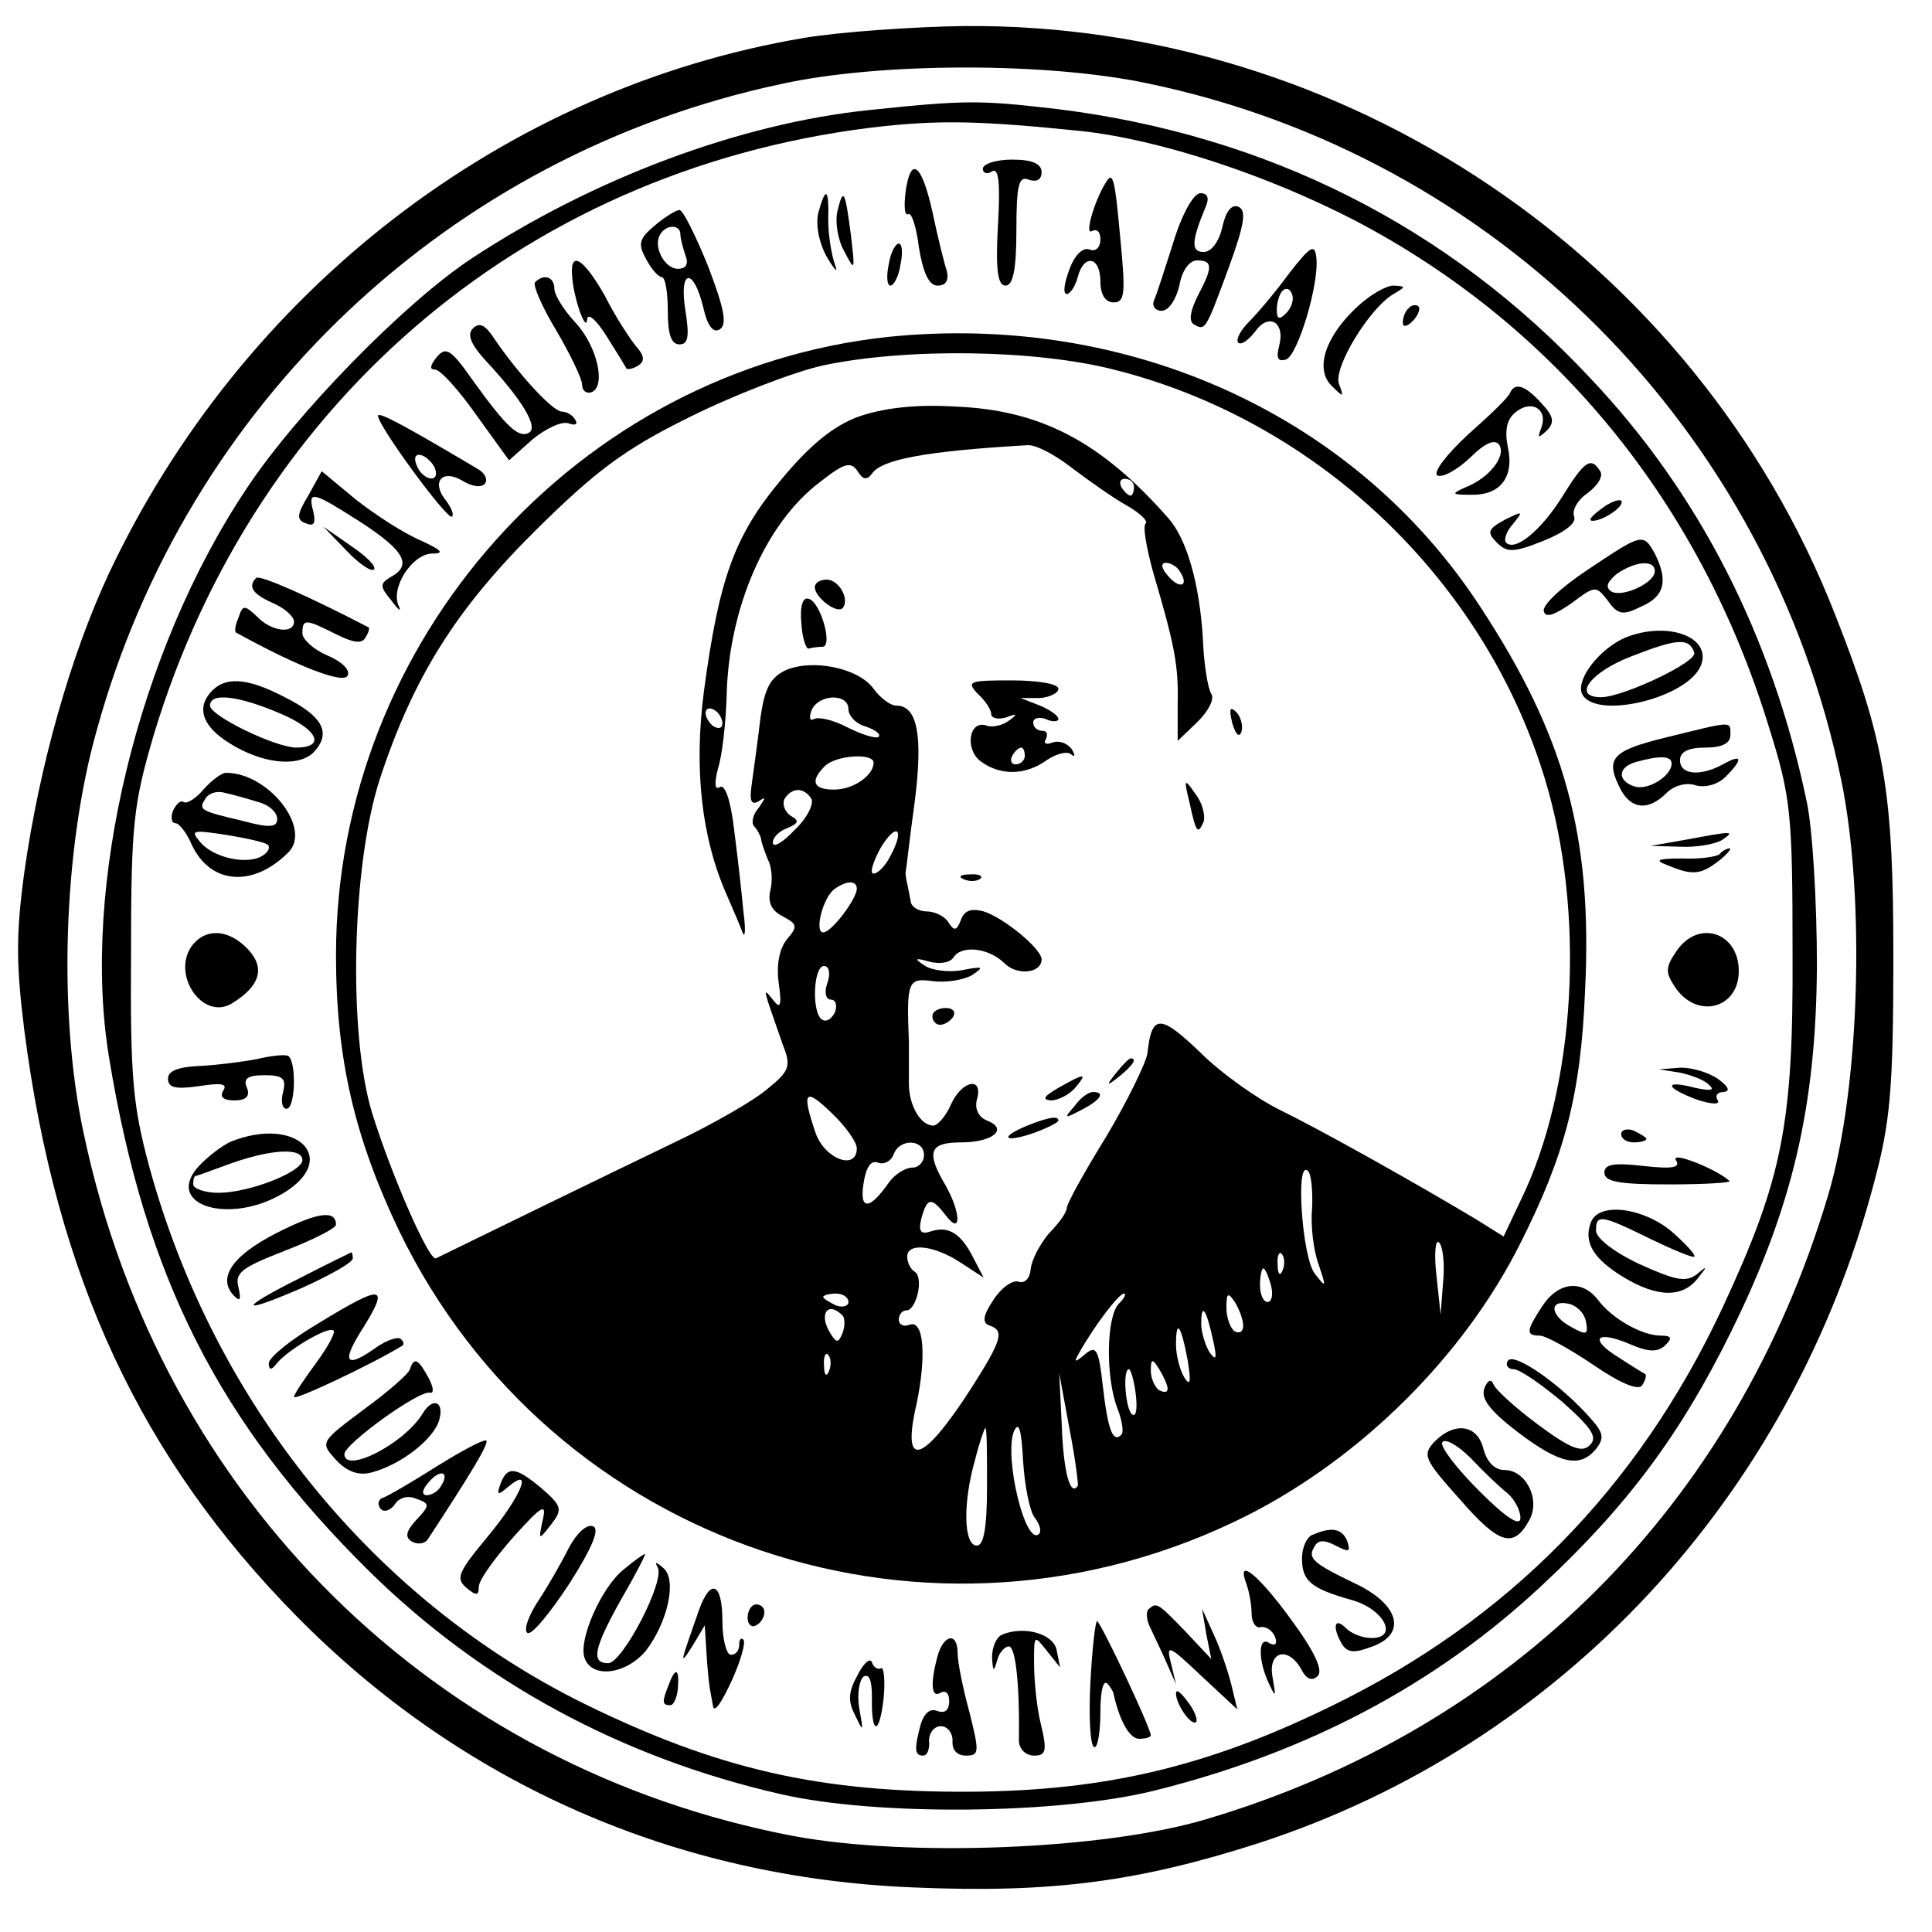 <?xml version="1.0" standalone="no"?>
<!DOCTYPE svg PUBLIC "-//W3C//DTD SVG 20010904//EN"
 "http://www.w3.org/TR/2001/REC-SVG-20010904/DTD/svg10.dtd">
<svg version="1.0" xmlns="http://www.w3.org/2000/svg"
 width="230pt" height="230pt" viewBox="0 0 230 230"
 preserveAspectRatio="xMidYMid meet">

<g transform="translate(0,230) scale(0.1,-0.1)"
fill="#000000" stroke="none">
<path d="M958 2255 c-358 -60 -670 -301 -829 -639 -45 -97 -82 -227 -100 -354
-10 -74 -10 -109 0 -189 38 -293 138 -508 324 -697 197 -200 452 -312 736
-323 163 -7 267 7 410 53 359 117 633 411 732 786 19 71 23 109 23 268 0 199
-10 258 -70 410 -166 422 -583 703 -1037 699 -62 -1 -147 -7 -189 -14z m407
-54 c416 -86 741 -412 827 -830 29 -141 22 -369 -16 -495 -110 -368 -376 -634
-741 -742 -121 -36 -353 -45 -489 -20 -428 81 -754 402 -846 835 -31 142 -25
339 15 481 107 390 420 686 815 770 118 26 316 26 435 1z"/>
<path d="M1035 2169 c-155 -16 -330 -82 -474 -177 -80 -53 -208 -184 -267
-273 -130 -194 -198 -476 -164 -679 43 -261 131 -434 309 -610 135 -133 302
-223 491 -266 113 -26 329 -24 443 4 182 45 336 126 463 245 101 94 165 180
225 302 73 148 101 268 102 435 0 74 -5 162 -12 195 -41 197 -128 368 -258
505 -169 181 -385 289 -633 320 -94 11 -110 11 -225 -1z m252 -25 c93 -10 221
-52 327 -107 238 -125 410 -335 492 -603 26 -83 28 -102 28 -269 1 -204 -12
-268 -83 -421 -101 -216 -256 -373 -466 -475 -147 -72 -269 -101 -430 -102
-180 -1 -301 27 -460 105 -251 124 -440 358 -517 638 -20 74 -23 107 -22 255
0 155 3 178 27 260 122 404 453 680 871 725 69 7 116 6 233 -6z"/>
<path d="M1170 2099 c0 -5 5 -7 11 -3 8 5 10 -14 7 -65 -3 -53 0 -71 9 -71 9
0 13 19 13 66 0 55 3 65 15 60 9 -3 15 0 15 9 0 10 -11 15 -35 15 -19 0 -35
-5 -35 -11z"/>
<path d="M1078 2071 c-2 -17 -1 -28 3 -26 4 3 10 -15 13 -40 5 -30 12 -45 22
-45 10 0 14 6 11 18 -3 9 -11 41 -17 70 -13 58 -26 67 -32 23z"/>
<path d="M1316 2082 c-14 -23 -25 -63 -16 -57 6 3 10 -1 10 -10 0 -10 -6 -15
-13 -12 -8 3 -18 -7 -24 -24 -6 -16 -8 -29 -3 -29 4 0 10 9 13 20 7 28 27 25
27 -5 0 -16 6 -25 16 -25 13 0 14 11 8 73 -7 77 -9 84 -18 69z"/>
<path d="M974 2046 c-3 -14 1 -36 11 -53 9 -15 13 -19 9 -8 -4 11 -8 35 -8 53
1 38 -3 41 -12 8z"/>
<path d="M997 2049 c-3 -12 0 -34 8 -48 13 -25 13 -24 8 19 -7 54 -9 57 -16
29z"/>
<path d="M1397 2012 c-10 -31 -20 -63 -23 -69 -3 -7 1 -13 9 -13 8 0 17 13 21
30 3 18 12 30 21 30 19 0 19 -8 1 -42 -9 -18 -11 -30 -5 -34 14 -8 14 -8 42
68 19 52 21 68 11 72 -8 3 -15 -6 -19 -25 -4 -17 -13 -29 -22 -29 -15 0 -15
12 2 53 5 11 3 17 -6 17 -8 0 -22 -25 -32 -58z"/>
<path d="M780 2032 c-19 -16 -21 -22 -11 -40 6 -12 15 -22 19 -22 4 0 7 -18 7
-40 0 -28 4 -40 14 -40 10 0 12 9 7 40 -8 49 9 53 21 5 5 -23 12 -32 20 -27 9
6 5 25 -14 75 -15 37 -30 67 -34 67 -4 0 -17 -8 -29 -18z m30 -11 c0 -5 3 -16
6 -25 4 -10 1 -16 -9 -16 -16 0 -30 27 -21 41 7 12 24 12 24 0z"/>
<path d="M1058 1985 c-3 -14 -2 -25 2 -25 4 0 10 11 12 25 3 14 2 25 -2 25 -4
0 -10 -11 -12 -25z"/>
<path d="M1535 1975 c-16 -22 -38 -48 -48 -58 -10 -10 -16 -21 -13 -25 4 -3
12 3 20 13 16 23 36 12 29 -16 -4 -15 -2 -20 8 -17 14 5 40 91 36 122 -2 16
-7 13 -32 -19z m-4 -48 c-8 -8 -11 -7 -11 4 0 9 3 19 7 23 4 4 9 2 11 -4 3 -7
-1 -17 -7 -23z"/>
<path d="M681 1973 c1 -26 17 -71 18 -53 1 8 11 -1 23 -20 12 -19 23 -37 24
-39 2 -1 8 0 14 4 8 5 7 12 -3 23 -8 10 -25 36 -37 60 -25 44 -41 54 -39 25z"/>
<path d="M637 1964 c-3 -3 8 -29 25 -57 17 -29 31 -58 31 -65 0 -7 5 -11 11
-9 18 7 7 55 -19 83 -14 15 -25 33 -25 40 0 14 -12 19 -23 8z"/>
<path d="M1616 1935 c-38 -35 -51 -74 -31 -94 15 -15 15 -14 9 2 -7 19 36 90
65 107 15 9 15 9 0 10 -9 0 -28 -11 -43 -25z"/>
<path d="M1677 1933 c-4 -3 -7 -11 -7 -17 0 -6 5 -5 12 2 6 6 9 14 7 17 -3 3
-9 2 -12 -2z"/>
<path d="M563 1909 c-7 -7 -3 -18 14 -37 44 -47 64 -80 53 -87 -12 -7 -26 5
-67 62 -26 37 -32 41 -43 28 -8 -10 -9 -15 -2 -15 6 0 28 -24 49 -54 l39 -54
28 25 c16 13 35 22 43 19 8 -3 11 -1 8 4 -3 6 -11 10 -16 10 -11 0 -52 45 -80
86 -11 17 -18 21 -26 13z"/>
<path d="M1058 1899 c-370 -39 -658 -361 -658 -736 0 -123 22 -217 75 -328
182 -376 635 -528 1010 -339 136 69 258 190 325 324 53 105 72 177 77 301 9
184 -24 303 -125 457 -149 228 -418 350 -704 321z m268 -39 c236 -59 432 -241
508 -471 53 -158 45 -366 -18 -506 l-26 -55 -32 20 c-75 45 -186 107 -233 130
-27 13 -71 44 -96 69 -48 46 -58 46 -63 -1 -2 -12 -24 -57 -49 -99 -26 -42
-47 -80 -47 -85 0 -5 -9 -18 -21 -30 -11 -13 -21 -32 -22 -43 -1 -11 -7 -17
-14 -15 -7 3 -21 -7 -30 -21 -13 -19 -14 -28 -5 -31 18 -6 15 -17 -22 -75 -58
-90 -83 -97 -65 -19 12 57 9 101 -8 95 -7 -3 -13 0 -13 6 0 6 4 11 9 11 12 0
21 39 10 46 -5 3 -9 11 -9 18 0 17 32 14 65 -8 l26 -17 -12 23 c-15 30 -30 39
-51 32 -12 -4 -15 0 -11 16 7 25 12 25 29 3 19 -25 18 4 -1 37 -23 39 -18 50
19 50 38 0 57 16 31 26 -10 4 -15 14 -12 25 8 28 -18 23 -31 -6 -6 -14 -16
-25 -21 -25 -15 0 -29 24 -29 50 0 14 0 36 0 50 -3 72 -1 76 28 72 16 -2 36 1
47 7 15 10 14 11 -12 6 -16 -3 -37 0 -45 6 -12 8 -11 9 7 4 12 -3 24 -1 28 5
9 15 41 12 60 -6 15 -16 45 -13 45 4 0 12 -44 49 -69 57 -15 4 -23 1 -27 -10
-5 -13 -8 -14 -15 -3 -4 7 -16 13 -26 13 -10 0 -19 6 -19 13 -1 6 -3 15 -4 20
-1 4 -2 10 -2 13 1 4 5 42 11 85 10 79 3 114 -22 114 -7 0 -19 9 -27 20 -18
25 -73 36 -105 22 -18 -9 -25 -21 -30 -59 -3 -26 -8 -61 -10 -76 -3 -20 -1
-26 8 -21 9 6 9 5 0 -8 -7 -8 -9 -18 -5 -22 4 -4 7 -11 8 -14 0 -4 4 -15 8
-25 5 -9 6 -26 3 -37 -3 -14 1 -24 15 -31 17 -9 18 -12 5 -27 -9 -11 -13 -30
-10 -52 4 -28 2 -32 -7 -20 -13 16 -12 15 12 -54 10 -25 8 -31 -18 -52 -16
-14 -65 -42 -109 -63 -77 -37 -274 -133 -286 -139 -8 -4 -53 99 -76 173 -29
95 -24 295 9 397 40 122 91 203 187 298 70 69 104 95 181 133 52 26 124 54
160 62 99 21 252 19 346 -5z m-316 -404 c0 -8 9 -18 21 -21 11 -4 18 -9 15
-12 -2 -3 -19 2 -37 11 -17 9 -35 13 -40 10 -5 -3 -6 2 -3 10 8 20 44 21 44 2z
m30 -64 c0 -15 -24 -32 -47 -32 -25 0 -29 10 -11 28 13 13 58 16 58 4z m-74
-43 c3 -6 -5 -23 -20 -37 -14 -15 -26 -22 -26 -15 0 6 8 14 17 17 14 6 15 9 4
15 -7 5 -10 14 -7 20 9 14 23 14 32 0z m94 -68 c-6 -12 -15 -21 -20 -21 -5 0
-1 13 8 30 19 32 30 24 12 -9z m-40 -39 c0 -12 -30 -52 -40 -52 -11 0 0 43 14
52 14 10 26 10 26 0z m-35 -112 c-4 -11 -2 -20 4 -20 6 0 8 -7 5 -15 -4 -8
-10 -12 -15 -9 -13 7 -11 64 2 64 6 0 8 -9 4 -20z m35 -197 c0 -27 -38 -13
-49 18 -17 50 -13 55 19 24 17 -16 30 -35 30 -42z m80 -8 c0 -8 -6 -15 -14
-15 -8 0 -21 -8 -28 -18 -23 -33 -35 -33 -30 -1 3 20 9 28 17 25 8 -3 16 2 19
10 7 19 36 18 36 -1z m462 -64 c-2 -21 2 -51 8 -67 9 -27 9 -28 -5 -10 -15 20
-23 137 -8 122 4 -3 6 -24 5 -45z m156 -87 l-3 -39 -5 47 c-3 26 -1 43 3 39 5
-5 7 -26 5 -47z m-191 14 c-3 -8 -6 -5 -6 6 -1 11 2 17 5 13 3 -3 4 -12 1 -19z
m-14 -18 c3 -11 1 -20 -4 -20 -5 0 -9 9 -9 20 0 11 2 20 4 20 2 0 6 -9 9 -20z
m-503 -20 c0 -5 -7 -7 -15 -4 -8 4 -15 8 -15 10 0 2 7 4 15 4 8 0 15 -4 15
-10z m322 -2 c-15 -15 -16 -87 -2 -124 6 -15 8 -29 5 -32 -10 -10 -16 5 -22
57 -5 45 -8 50 -21 39 -13 -11 -14 -10 -7 2 18 32 47 70 53 70 3 0 1 -5 -6
-12z m148 -26 c0 -7 -4 -10 -10 -7 -5 3 -10 16 -10 28 0 18 2 19 10 7 5 -8 10
-21 10 -28z m-477 12 c3 -3 3 -13 0 -21 -5 -12 -7 -12 -14 -1 -15 23 -4 40 14
22z m441 -29 c5 -22 4 -26 -4 -15 -5 8 -10 24 -10 34 0 26 6 18 14 -19z m-30
-25 c4 -25 3 -31 -4 -20 -5 8 -10 26 -10 39 0 32 6 24 14 -19z m-427 -12 c-3
-8 -6 -5 -6 6 -1 11 2 17 5 13 3 -3 4 -12 1 -19z m403 -21 c0 -5 -4 -5 -10 -2
-5 3 -10 14 -10 23 0 15 2 15 10 2 5 -8 10 -19 10 -23z m-38 -6 c2 -17 1 -28
-4 -25 -8 5 -12 54 -4 54 2 0 6 -13 8 -29z m-69 -110 c-9 -13 -17 17 -19 72
l-3 62 12 -65 c7 -36 11 -67 10 -69z m-51 -38 c6 -8 8 -16 5 -19 -16 -16 -42
91 -30 122 6 13 9 2 11 -36 2 -30 8 -60 14 -67z m-57 37 c0 -49 -4 -70 -12
-70 -16 0 -17 51 -2 103 5 20 11 37 12 37 2 0 2 -31 2 -70z"/>
<path d="M1022 1804 c-30 -11 -58 -34 -92 -75 -56 -67 -74 -118 -92 -252 -12
-92 -3 -174 27 -242 7 -16 16 -37 19 -45 3 -8 4 3 1 25 -2 22 -7 66 -11 97 -4
35 -11 55 -17 51 -6 -4 -7 4 -2 23 5 16 9 54 10 84 2 105 46 207 111 256 29
23 37 25 45 13 6 -10 11 -11 17 -3 11 17 64 27 185 34 10 1 34 -12 53 -27 20
-15 48 -35 64 -44 16 -9 27 -19 24 -22 -4 -3 1 -30 9 -59 26 -88 30 -111 29
-156 l0 -44 24 23 c13 13 20 27 16 33 -4 6 -9 36 -10 66 -4 65 -19 118 -41
143 -80 91 -152 129 -254 133 -48 3 -86 -2 -115 -12z m328 -84 c0 -5 -2 -10
-4 -10 -3 0 -8 5 -11 10 -3 6 -1 10 4 10 6 0 11 -4 11 -10z m55 -101 c11 -17
-1 -21 -15 -4 -8 9 -8 15 -2 15 6 0 14 -5 17 -11z m-545 -180 c0 -6 -4 -7 -10
-4 -5 3 -10 11 -10 16 0 6 5 7 10 4 6 -3 10 -11 10 -16z"/>
<path d="M970 1601 c0 -12 26 -32 33 -25 9 10 -4 34 -19 34 -8 0 -14 -4 -14
-9z"/>
<path d="M954 1558 c1 -18 6 -32 9 -30 4 1 11 2 16 2 13 0 -2 53 -16 57 -7 3
-11 -8 -9 -29z"/>
<path d="M1164 1474 c9 -8 16 -19 16 -24 0 -5 8 -7 18 -4 13 5 14 4 3 -4 -8
-6 -20 -8 -26 -6 -21 8 -27 -27 -8 -42 24 -18 54 -17 79 1 12 8 25 11 29 7 5
-4 5 -1 1 6 -5 7 -15 11 -23 8 -8 -3 -11 -1 -8 4 3 6 1 10 -4 10 -6 0 -11 4
-11 10 0 5 7 7 15 4 8 -4 15 -3 15 0 0 4 -10 11 -22 16 l-23 9 23 0 c12 1 22
6 22 11 0 6 -25 10 -56 10 -50 0 -54 -1 -40 -16z m56 -74 c0 -5 -5 -10 -11
-10 -5 0 -7 5 -4 10 3 6 8 10 11 10 2 0 4 -4 4 -10z"/>
<path d="M1467 1439 c4 -13 8 -18 11 -10 2 7 -1 18 -6 23 -8 8 -9 4 -5 -13z"/>
<path d="M1416 1345 c8 -37 10 -39 17 -23 2 8 -2 23 -10 33 -13 19 -14 18 -7
-10z"/>
<path d="M1148 1253 c7 -3 16 -2 19 1 4 3 -2 6 -13 5 -11 0 -14 -3 -6 -6z"/>
<path d="M1110 1090 c0 -5 4 -10 9 -10 6 0 13 5 16 10 3 6 -1 10 -9 10 -9 0
-16 -4 -16 -10z"/>
<path d="M1329 1023 c-13 -16 -12 -17 4 -4 16 13 21 21 13 21 -2 0 -10 -8 -17
-17z"/>
<path d="M1260 1005 c-17 -10 -20 -14 -9 -15 9 0 22 7 29 15 15 18 12 18 -20
0z"/>
<path d="M1279 983 c-13 -15 -12 -15 9 -4 23 12 28 21 13 21 -5 0 -15 -7 -22
-17z"/>
<path d="M1223 960 c-34 -14 -28 -21 7 -9 17 6 30 13 30 15 0 6 -12 4 -37 -6z"/>
<path d="M1798 1833 c-1 -5 -24 -27 -50 -50 -26 -24 -42 -45 -37 -49 6 -3 23
6 39 21 18 18 30 23 35 15 8 -13 -12 -39 -40 -50 -18 -8 -17 -9 6 -9 35 -1 52
21 44 57 -4 20 -1 33 9 41 19 16 39 4 31 -18 -5 -13 -4 -13 6 -4 10 10 9 17
-6 33 -19 21 -31 25 -37 13z"/>
<path d="M450 1805 c0 -12 83 -125 88 -120 3 2 -1 11 -7 19 -18 22 -5 38 19
24 11 -7 23 -9 27 -4 4 4 1 12 -7 17 -81 48 -120 70 -120 64z m68 -63 c6 -18
-15 -14 -22 4 -4 10 -1 14 6 12 6 -2 14 -10 16 -16z"/>
<path d="M1860 1709 c-25 -40 -56 -66 -67 -55 -3 3 0 13 8 22 13 16 12 16 -10
5 -20 -11 -21 -15 -9 -27 12 -12 20 -12 55 2 25 10 40 21 37 29 -3 7 4 20 16
28 12 9 19 20 15 26 -11 18 -19 12 -45 -30z"/>
<path d="M367 1710 c-14 -23 -14 -29 -3 -33 10 -4 12 0 9 14 -7 26 -1 24 57
-13 52 -34 61 -51 35 -65 -13 -8 -13 -11 1 -28 8 -11 12 -14 9 -7 -11 21 15
62 39 63 16 0 12 4 -14 16 -19 8 -53 30 -76 48 l-41 34 -16 -29z"/>
<path d="M1906 1694 c-11 -8 -16 -14 -10 -14 13 0 39 18 34 24 -3 2 -14 -2
-24 -10z"/>
<path d="M412 1645 c15 -16 30 -26 33 -23 4 3 -9 16 -27 28 l-33 23 27 -28z"/>
<path d="M1889 1621 c-30 -20 -54 -42 -51 -49 2 -8 13 -4 33 10 28 21 29 21
43 3 12 -17 18 -18 40 -7 28 12 32 31 16 63 -14 25 -15 24 -81 -20z m81 -1 c0
-14 -39 -32 -52 -24 -7 5 -5 11 7 21 22 15 45 17 45 3z"/>
<path d="M305 1612 c-10 -10 -5 -19 20 -30 14 -6 25 -16 25 -22 0 -15 -27 -12
-44 6 -15 14 -17 14 -22 -1 -4 -9 -5 -17 -3 -18 74 -41 129 -62 133 -51 3 7
-8 17 -25 24 -16 7 -29 19 -29 26 0 18 4 17 40 -1 20 -10 31 -12 35 -4 4 6 5
11 4 12 -71 37 -130 63 -134 59z"/>
<path d="M1935 1541 c-30 -13 -58 -48 -52 -66 13 -33 126 -7 142 33 13 34 -40
53 -90 33z m82 -18 c4 -11 -85 -53 -111 -53 -35 0 -13 30 37 49 54 21 68 22
74 4z"/>
<path d="M250 1475 c-16 -19 -8 -40 22 -59 39 -25 82 -30 101 -12 22 23 12 43
-34 66 -46 24 -72 25 -89 5z m85 -25 c44 -19 53 -40 17 -40 -26 1 -102 38
-102 50 0 16 34 12 85 -10z"/>
<path d="M1983 1422 c-65 -16 -73 -25 -53 -63 13 -23 33 -24 54 -3 9 9 24 13
35 9 11 -3 26 1 35 10 22 22 20 28 -3 15 -28 -15 -51 -12 -51 5 0 10 10 15 30
15 20 0 30 5 30 15 0 17 4 17 -77 -3z m7 -31 c0 -15 -29 -33 -45 -27 -20 7
-19 23 3 29 29 8 42 7 42 -2z"/>
<path d="M243 1361 c-9 -11 -20 -18 -24 -16 -4 3 -9 -2 -13 -10 -3 -8 -2 -15
3 -15 4 0 13 -11 19 -25 22 -48 73 -52 115 -10 29 28 -23 95 -74 95 -5 0 -17
-9 -26 -19z m65 -16 c12 -3 22 -12 22 -20 0 -10 -9 -11 -42 -2 -51 12 -52 13
-43 27 4 6 14 9 23 6 10 -2 27 -7 40 -11z m11 -51 c3 -3 0 -9 -7 -13 -18 -11
-59 -2 -74 17 -12 14 -8 14 32 8 24 -4 47 -9 49 -12z"/>
<path d="M2005 1300 l-40 -7 35 -1 c19 -1 42 3 50 8 16 11 14 11 -45 0z"/>
<path d="M2047 1283 c-4 -3 -24 -6 -44 -5 -30 0 -34 -2 -18 -8 29 -12 39 -12
61 5 10 8 16 15 13 15 -3 0 -9 -3 -12 -7z"/>
<path d="M230 1176 c-28 -34 11 -93 47 -70 32 20 39 41 19 63 -22 24 -49 27
-66 7z"/>
<path d="M1996 1168 c-13 -19 -14 -25 -2 -43 26 -39 76 -26 76 19 0 46 -48 62
-74 24z"/>
<path d="M305 1039 c-16 -3 -47 -7 -67 -8 -26 -1 -38 -6 -38 -15 0 -11 9 -13
37 -9 26 4 34 3 29 -5 -5 -8 0 -12 13 -12 14 0 19 5 15 15 -5 11 1 15 21 15
22 0 26 -4 22 -20 -3 -11 -1 -20 4 -20 11 0 12 57 2 63 -5 2 -21 0 -38 -4z"/>
<path d="M2000 1023 c14 -3 30 -9 35 -15 7 -6 1 -7 -17 -3 -38 10 -36 0 2 -14
18 -6 28 -6 25 -1 -4 6 0 10 7 10 8 1 6 6 -6 15 -11 8 -31 14 -45 14 l-26 -2
25 -4z"/>
<path d="M1930 950 c0 -6 7 -10 15 -10 8 0 15 2 15 4 0 2 -7 6 -15 10 -8 3
-15 1 -15 -4z"/>
<path d="M275 941 c-11 -5 -28 -18 -39 -30 -41 -46 38 -70 102 -31 67 41 15
92 -63 61z m85 -22 c0 -14 -63 -39 -100 -39 -16 0 -30 5 -30 10 0 6 1 10 3 10
1 0 20 7 42 15 48 17 85 19 85 4z"/>
<path d="M1995 919 c6 -9 -3 -11 -39 -7 -35 4 -46 2 -46 -8 0 -11 18 -14 77
-14 42 0 74 2 72 4 -15 14 -70 36 -64 25z"/>
<path d="M329 832 c-53 -27 -71 -54 -50 -75 7 -7 8 -4 5 10 -5 18 4 24 55 44
34 13 61 27 61 31 0 18 -22 15 -71 -10z"/>
<path d="M1894 845 c-9 -23 2 -43 38 -65 41 -25 71 -25 89 -2 12 15 12 16 -1
5 -13 -10 -26 -7 -68 12 -30 14 -52 31 -52 40 0 20 6 19 65 -10 27 -13 51 -23
52 -21 2 2 -10 15 -27 30 -35 29 -87 35 -96 11z"/>
<path d="M358 779 c-76 -38 -74 -45 2 -12 33 15 60 30 60 35 0 4 -1 8 -2 7 -2
-1 -29 -14 -60 -30z"/>
<path d="M1836 745 c-19 -29 -20 -35 -3 -35 7 0 36 -16 64 -35 32 -22 54 -31
58 -24 4 6 5 11 4 13 -2 1 -17 10 -32 20 -36 22 -27 33 13 16 23 -10 34 -10
43 -1 8 8 7 11 -6 11 -22 0 -58 20 -75 43 -19 24 -47 21 -66 -8z m52 -18 c3
-16 1 -17 -17 -7 -25 13 -28 33 -4 28 10 -2 19 -11 21 -21z"/>
<path d="M378 724 c-32 -19 -58 -40 -58 -47 0 -8 3 -8 8 -2 11 16 63 47 69 41
3 -2 -7 -20 -21 -39 -14 -19 -26 -37 -26 -40 0 -5 93 39 129 61 2 1 2 5 -2 8
-3 3 -16 -1 -29 -10 -35 -25 -42 -19 -19 18 36 57 29 59 -51 10z"/>
<path d="M1795 680 c-3 -5 0 -10 7 -10 7 0 33 -18 58 -39 35 -31 42 -42 33
-51 -9 -10 -23 -5 -62 24 -27 20 -51 42 -53 48 -3 7 -7 5 -11 -5 -4 -12 6 -26
40 -52 50 -38 74 -43 93 -20 10 13 9 19 -6 36 -36 41 -92 80 -99 69z"/>
<path d="M488 670 c-1 -5 -26 -27 -55 -48 -52 -39 -52 -39 -33 -60 13 -14 27
-19 42 -15 35 9 75 40 81 63 6 22 -8 27 -20 7 -22 -36 -93 -72 -93 -48 0 12
90 77 102 73 5 -1 4 7 -2 18 -12 22 -17 25 -22 10z"/>
<path d="M1708 584 c-15 -16 -13 -21 30 -69 47 -54 64 -59 83 -24 13 25 -5 59
-30 59 -12 0 -21 10 -25 25 -7 29 -34 33 -58 9z m87 -62 c8 -7 15 -20 15 -29
0 -11 -17 0 -49 32 -27 27 -47 53 -44 58 3 5 18 -3 34 -19 15 -16 35 -35 44
-42z"/>
<path d="M521 555 c-30 -19 -59 -36 -65 -38 -6 -2 -7 -8 -3 -13 4 -5 12 -2 17
5 5 8 15 11 25 7 17 -6 17 -8 1 -25 -13 -14 -14 -21 -6 -26 7 -4 15 -3 19 2
51 78 73 114 70 118 -3 2 -29 -12 -58 -30z m4 -24 c-3 -6 -11 -11 -17 -11 -6
0 -6 6 2 15 14 17 26 13 15 -4z"/>
<path d="M596 534 c-5 -14 -4 -15 9 -4 31 26 15 -12 -25 -60 -34 -41 -38 -49
-25 -60 12 -10 15 -10 15 1 0 8 19 34 41 59 35 39 40 41 35 20 -5 -24 -5 -24
10 -5 14 18 13 22 -11 43 -31 26 -41 27 -49 6z"/>
<path d="M677 457 c-9 -18 -25 -46 -37 -64 -11 -17 -17 -34 -12 -37 5 -3 27
24 50 59 28 44 36 65 28 68 -8 3 -20 -9 -29 -26z"/>
<path d="M1563 473 c-7 -2 -13 -15 -13 -28 0 -27 10 -36 60 -50 38 -11 55 -45
23 -45 -11 0 -24 5 -31 12 -14 14 -16 0 -4 -20 7 -10 15 -10 36 -2 41 15 32
50 -21 75 -50 24 -57 30 -48 44 4 8 12 8 25 1 16 -8 18 -8 14 5 -6 15 -18 18
-41 8z"/>
<path d="M743 432 c-27 -21 -55 -85 -47 -106 9 -25 50 -19 73 9 26 34 37 84
21 98 -9 8 -11 8 -7 1 9 -16 -42 -114 -59 -114 -21 0 -17 18 16 77 17 29 29
53 28 53 -2 0 -13 -8 -25 -18z"/>
<path d="M1484 414 c3 -9 6 -24 6 -35 0 -10 5 -18 11 -16 6 1 14 -4 17 -12 3
-8 0 -11 -7 -7 -13 9 -14 -20 0 -49 8 -17 8 -15 4 8 -6 31 18 38 34 10 6 -12
13 -15 20 -8 6 7 -4 29 -32 67 -40 55 -66 75 -53 42z"/>
<path d="M832 383 c-22 -63 -24 -68 -8 -43 l15 25 2 -32 c1 -18 3 -37 4 -43 1
-5 3 -16 4 -22 2 -7 11 7 22 31 11 24 17 46 14 49 -3 3 -5 0 -5 -6 0 -7 -4
-12 -10 -12 -5 0 -10 18 -10 40 0 46 -14 52 -28 13z"/>
<path d="M890 374 c0 -8 5 -12 10 -9 6 3 10 10 10 16 0 5 -4 9 -10 9 -5 0 -10
-7 -10 -16z"/>
<path d="M1367 384 c-3 -3 -2 -14 3 -23 4 -9 13 -27 19 -41 l11 -25 -6 25 c-6
23 -3 22 36 -15 l43 -40 -7 29 c-4 16 -13 43 -21 60 l-14 31 5 -30 6 -30 -31
33 c-33 34 -34 35 -44 26z"/>
<path d="M1298 295 c-2 -41 0 -75 5 -75 4 0 7 19 7 42 0 23 3 38 8 34 4 -4 8
-11 8 -14 7 -31 19 -52 30 -52 8 0 14 2 14 4 0 9 -60 136 -64 136 -2 0 -6 -34
-8 -75z"/>
<path d="M1193 354 c-7 -3 -12 -15 -12 -27 1 -17 2 -18 6 -4 2 9 9 17 14 17 8
0 13 -45 12 -112 0 -10 8 -18 18 -18 14 0 16 5 8 38 -5 20 -8 53 -8 72 0 34 0
34 15 15 l16 -20 -4 20 c-3 20 -39 30 -65 19z"/>
<path d="M1116 328 c-9 -34 -7 -50 4 -43 6 3 10 -1 10 -10 0 -11 -5 -15 -14
-12 -9 4 -16 -3 -20 -16 -8 -30 -7 -37 3 -37 5 0 8 8 7 18 0 9 6 17 14 17 8 0
14 -8 14 -17 -1 -11 5 -18 16 -18 16 0 16 4 4 52 -8 29 -14 60 -14 70 0 26
-17 22 -24 -4z"/>
<path d="M1021 306 c-11 -20 -12 -31 -3 -48 10 -21 10 -20 5 8 -3 17 0 34 5
38 7 4 10 -5 10 -24 -1 -46 9 -47 14 -1 2 21 0 37 -3 35 -4 -2 -9 1 -11 7 -2
6 -10 -1 -17 -15z"/>
<path d="M796 294 c-8 -20 -8 -24 2 -24 4 0 8 9 9 20 2 24 -3 26 -11 4z"/>
<path d="M1400 284 c0 -13 18 -39 24 -34 2 3 -2 14 -10 24 -8 11 -14 16 -14
10z"/>
</g>
</svg>
